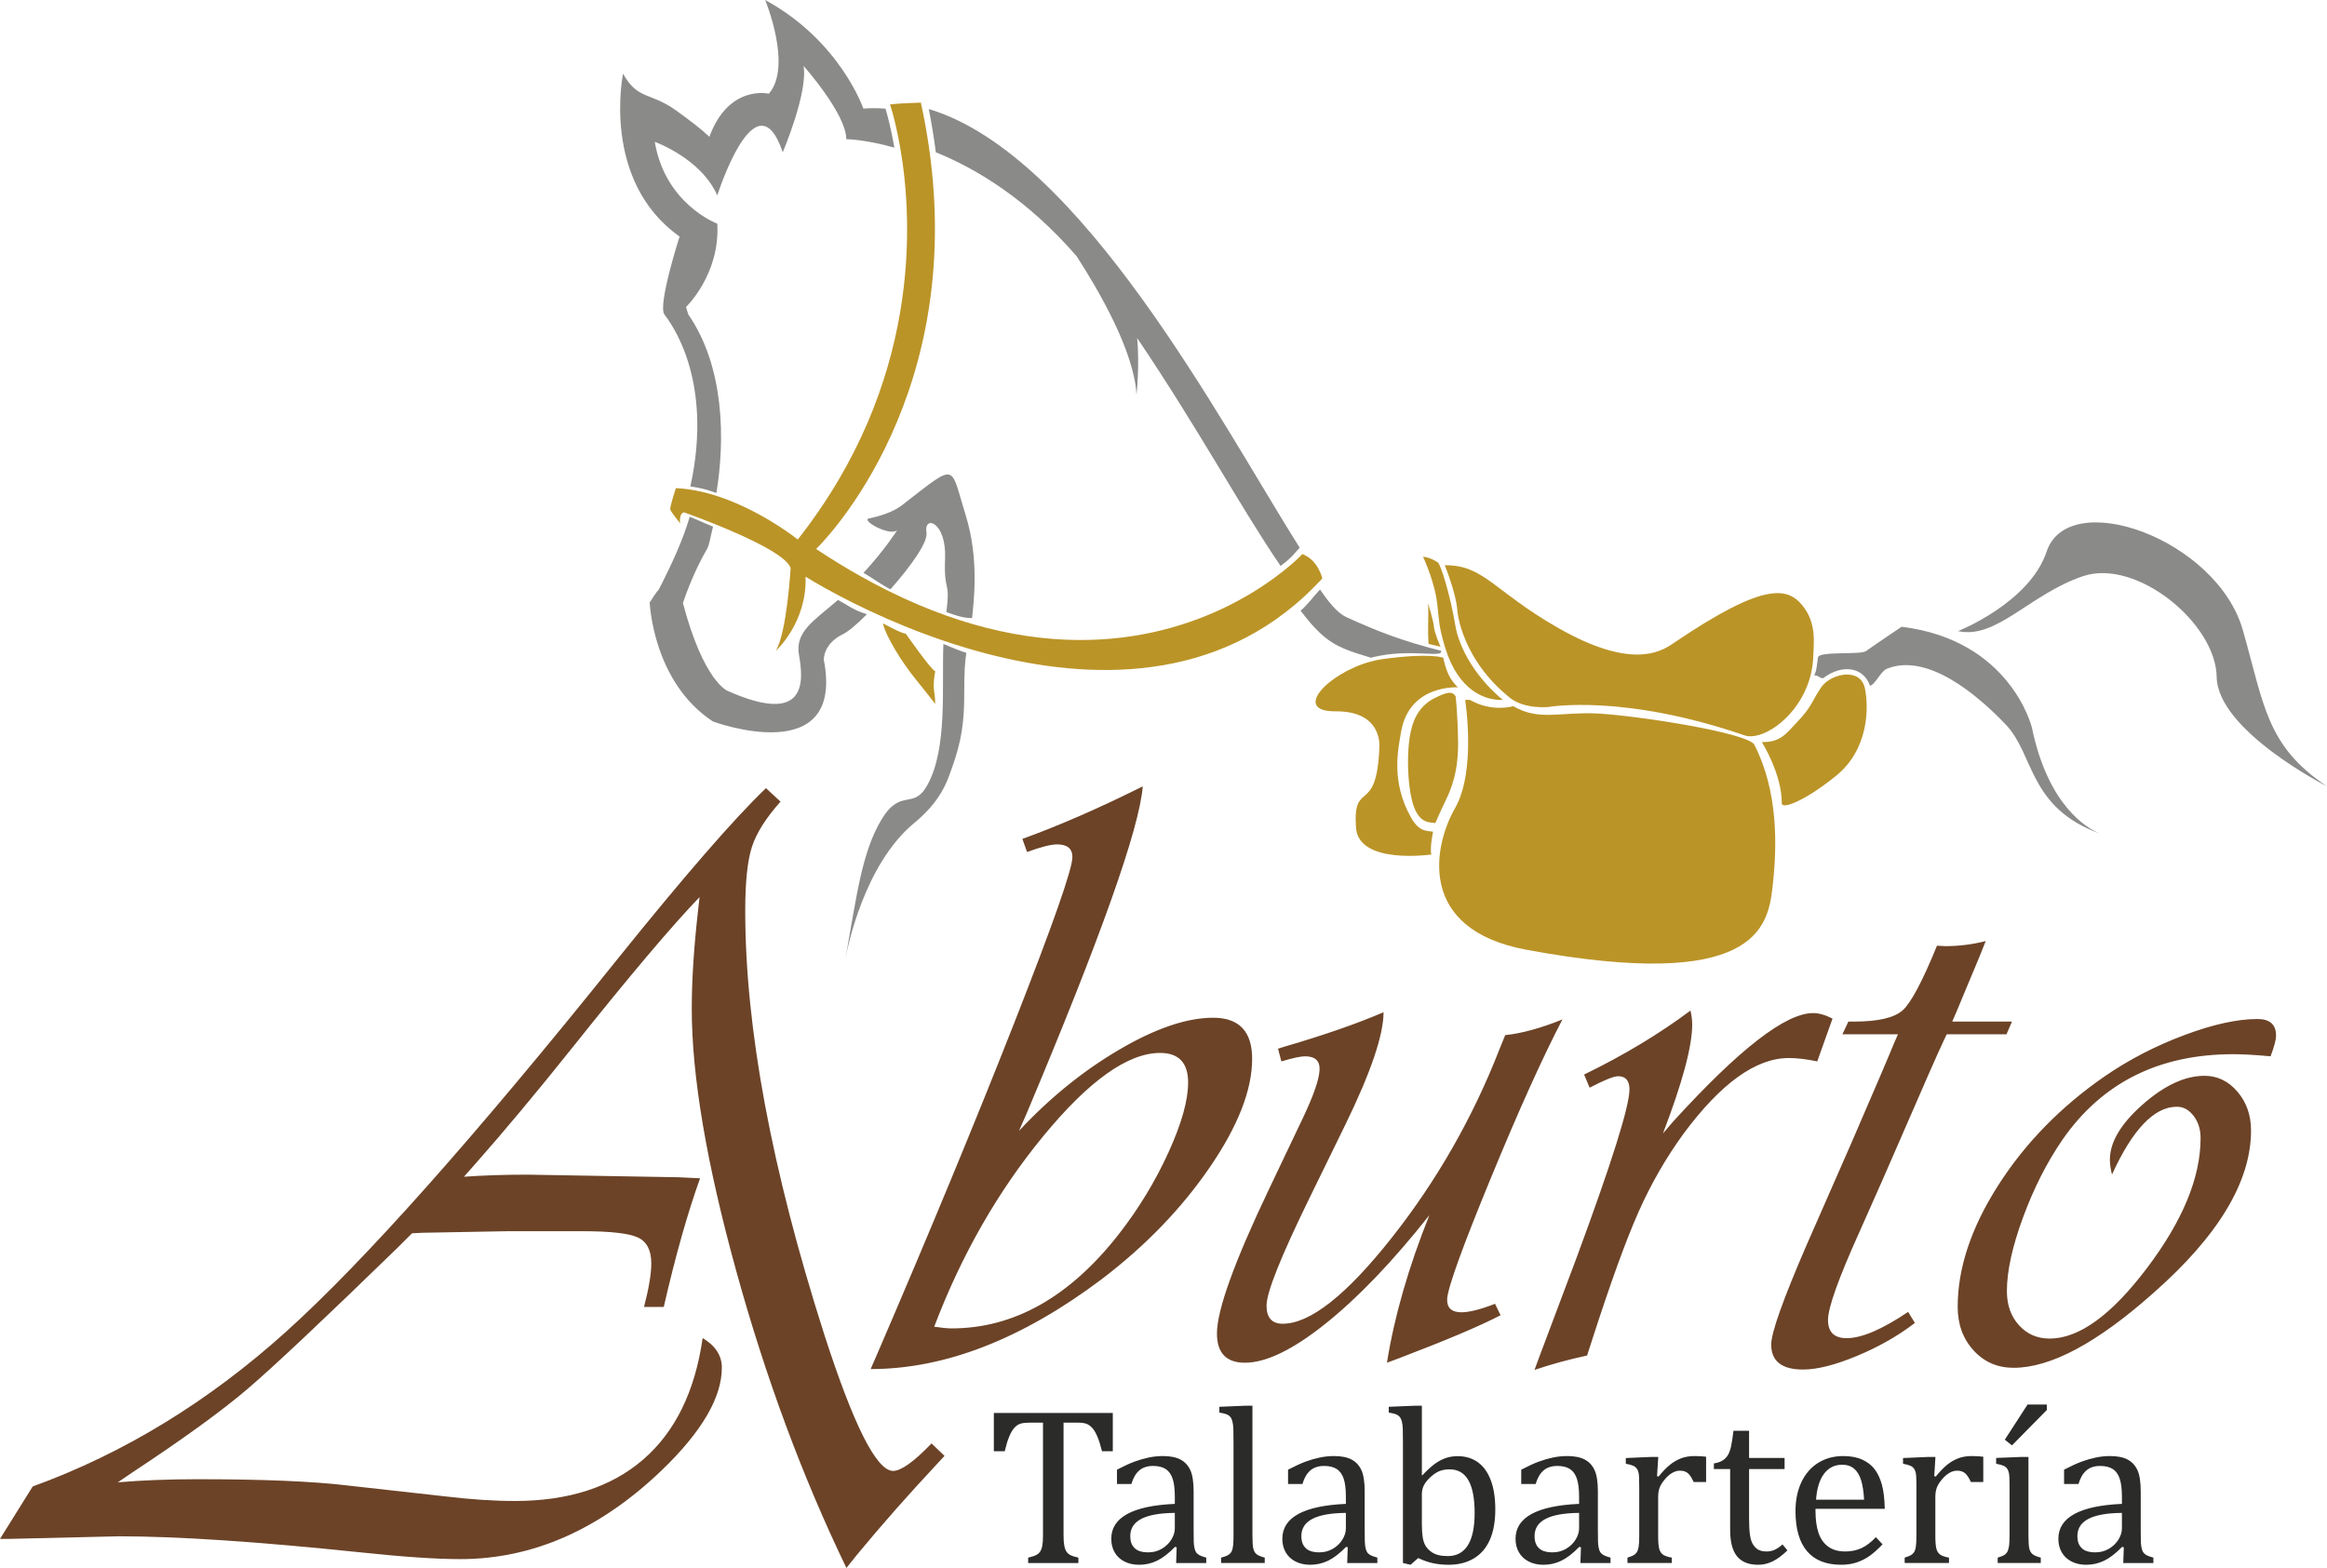 <svg xmlns="http://www.w3.org/2000/svg" width="400" height="269.589"><path d="M360.554 134.913c-.227-.077-.44-.16-.658-.237.414.172.658.237.658.237M145.316 164.878l-.038.213.038-.212" fill="#909090"/><path d="M159.38 135.036c-2.432 4.35-4.588.307-7.944 6.026-3.333 5.68-4.185 13.057-6.12 23.816.348-1.894 3.223-16.256 11.824-23.365 3.64-3.007 5.132-5.728 6.017-8.147 1.53-4.187 2.587-7.426 2.587-13.81 0-4.083.107-5.735.372-7.31-1.384-.413-2.305-.876-3.95-1.52-.303 7.44.76 17.966-2.787 24.31M247.712 111.892c-6.714-1.687-10.96-3.365-16.156-5.727-1.22-.554-2.48-1.636-4.65-4.8-1.262 1.31-2.02 2.53-3.346 3.642 1.405 1.765 1.834 2.37 3.323 3.804 2.714 2.61 5.63 3.286 8.76 4.276.712-.197 2.288-.492 3.012-.577 5.47-.646 9.423.544 9.057-.618M153.74 25.39c-.57-3.28-1.196-5.6-1.525-6.707-1.268-.103-2.54-.116-3.808-.01 0 0-3.965-11.64-16.88-18.673 0 0 4.73 11.382.637 16.114 0 0-6.905-1.662-10.23 7.42 0 0-1.023-1.154-5.627-4.477-4.605-3.325-6.65-1.792-9.206-6.395 0 0-3.837 18.417 9.717 28.007 0 0-3.797 11.824-2.607 13.405.936 1.242 8.536 10.976 4.462 29.565 2 .28 3.023.615 4.474 1.123 1.486-9.03 1.425-21.655-4.834-30.694l-.385-1.282s5.883-5.627 5.372-14.326c0 0-8.954-3.326-10.745-14.07 0 0 7.932 2.814 10.744 9.21 0 0 6.65-20.977 11.254-7.42 0 0 4.35-10.232 3.583-14.836 0 0 7.335 8.237 7.335 12.585 0 0 3.225.024 8.268 1.458M349.278 125.116s-3.6-15.05-22.4-17.352c0 0-3.946 2.644-6.12 4.18-1 .706-8.075-.047-8.248 1.094-.328 2.16-.207 2.016-.645 3.095.896.008.75.453 1.516.48 3.384-2.57 7.004-1.838 8.06 1.293.905-.196 1.847-2.49 2.89-2.914 6.905-2.813 15.486 4.37 20.47 9.61 4.903 5.154 3.886 14.25 16.098 18.693-2.12-.885-8.837-4.698-11.62-18.18M166 88.602c-2.7-8.662-1.366-9.165-10.232-2.302-.572.443-2.108 1.978-6.37 2.83-1.508.302 3.555 3.15 4.834 2.03 0 0-2.3 3.58-5.804 7.334 1.65.927 3.033 2.036 4.637 2.83 3.545-4.012 6.466-8.113 6.19-9.755-.51-3.07 3.455-1.92 3.2 4.474-.242 6.036.955 3.522.222 9.195 1.52.54 2.818 1.036 4.42 1.036.26-2.698 1.27-10.067-1.098-17.674M159.652 18.744c.505 2.54.903 5.017 1.21 7.436 6.943 2.813 15.714 8.07 24.203 17.872 3.637 5.614 9.92 16.306 10.29 23.814 0 0 .574-4.993.118-9.745 10.798 16.026 17.692 28.992 24.65 39.185 2.164-1.586 2.605-2.458 3.29-3.125-13.453-21.32-37.476-67.55-63.76-75.436M137.348 112.65c.768 4.347 1.535 12.28-12.28 6.137 0 0-4.09-1.533-7.674-15.09 0 0 1.536-4.862 4.095-9.21.487-.83.56-1.966 1.08-3.942-1.937-.784-3.038-1.335-4.01-1.69-1.176 4-2.96 7.9-5.34 12.56 0 0-.258.128-1.538 2.177 0 0 .513 13.68 10.872 20.46 0 0 22.762 8.44 19.055-10.615 0 0-.13-2.686 3.195-4.348 1.012-.506 2.25-1.508 4.224-3.484-2.27-.648-3.468-1.662-4.972-2.453-4.2 3.626-7.425 5.447-6.71 9.496M385.534 108.34c-4.49-15.714-29.977-24.762-33.736-13.487-2.93 8.805-15.22 13.658-15.22 13.658 6.6 1.468 12.29-6.32 21.458-9.438 9.17-3.118 22.854 8.058 23 17.313.148 9.254 18.964 18.82 18.964 18.82-10.455-6.97-10.798-14.026-14.466-26.865" fill="#8a8a89"/><path d="M274.565 122.676c-6.277-.316-10.007 1.35-14.447-1.262 0 0-3.6 1.11-7.385-1.045 0 0-.65-.1-.88 0 0 0 1.945 12.15-1.735 18.573-3.68 6.42-6.69 20.858 12.307 24.367 39.286 7.253 41.455-3.836 42.25-10.653.864-7.39.95-16.626-3.096-24.586-1.07-2.104-20.413-5.06-27.015-5.394M313.053 118.175c-1.63 2.38-1.458 3.184-4.266 6.12-1.764 1.84-2.71 3.345-5.93 3.296 0 0 3.46 5.503 3.423 10.53-.007 1.06 3.81-.253 9.356-4.755 5.548-4.503 5.636-11.605 4.93-15.04-.03-.15-.08-.283-.125-.42-1.057-3.13-5.825-2.01-7.386.27" fill="#bb9427"/><path d="M250.636 127.433c-.074-4.846-.42-7.715-.42-7.715-.582-.922-1.5-.757-3.663.34-2.087 1.062-3.477 2.89-4.094 5.924-.788 3.862-.494 10.918.966 13.596 1.082 1.978 2.374 1.806 3.312 1.935 0 0 .77-1.846 1.68-3.7 1.132-2.303 2.298-5.29 2.218-10.38M226.437 100.363c.29-.3.578-.59.86-.9 0 0-.66-3.133-3.417-4.2 0 0-.16.173-.466.47-.686.668-2.13 1.99-4.29 3.576-8.07 5.926-26.138 15.488-52.027 7.97-1.473-.428-2.97-.914-4.493-1.455-3.166-1.128-6.44-2.512-9.82-4.184-1.602-.792-3.228-1.65-4.878-2.578-2.49-1.4-5.026-2.95-7.618-4.674 0 0 25.1-23.94 19.65-67.206-.306-2.42-.704-4.897-1.207-7.436-.138-.696-.282-1.394-.438-2.1 0 0-3.507.093-5.305.302.013.03.096.28.23.736.33 1.106.956 3.425 1.526 6.704 2.23 12.863 3.55 40.466-17.61 67.373 0 0-5.798-4.66-13.11-7.216-1.45-.507-2.96-.928-4.496-1.216-1.11-.208-2.228-.348-3.35-.395 0 0-1.08 3.248-.955 3.687.125.438 1.755 2.444 1.755 2.444s-.212-.264-.032-1.19c.146-.746.626-.784.626-.784s.34.12.906.325c.972.356 2.64.98 4.577 1.764 5.184 2.096 12.26 5.325 12.848 7.527 0 0-.644 11.15-2.568 14.226 0 0 5.41-4.845 5.138-12.783 0 0 2.16 1.378 5.864 3.325 1.503.79 3.262 1.672 5.237 2.597 3.577 1.673 7.86 3.473 12.616 5.09 1.316.446 2.67.878 4.053 1.29 17.18 5.11 39.153 6.95 56.318-7.448 1.324-1.11 2.616-2.33 3.88-3.64" fill="#bb9427"/><path d="M155.716 108.968c-.876-.084-3.943-1.804-3.943-1.804.435 2.138 3.228 6.69 5.692 9.7 1.452 1.77 3.3 4.17 3.3 4.17 0-1.287-.27-2.203-.267-3.173.005-1.228.267-2.46.267-2.46-.626-.083-5.05-6.432-5.05-6.432M245.57 110.722l2.055.475c-.11-.16-1.085-2.55-1.133-3.398-.046-.85-1.01-4.096-1.01-4.096.063.604.035 2.905.004 4.27-.03 1.367.084 2.748.084 2.748M251.798 112.287c-.794-1.565-1.38-3.194-1.647-4.813-.825-5.013-2.485-10.435-3.003-10.778-1.415-.94-2.542-.97-2.542-.97s1.986 4.136 2.443 8.074c.336 2.912.253 3.813 1.297 7.34.033.11.07.214.102.322 1.163 3.722 2.876 5.895 4.555 7.157 2.71 2.037 5.317 1.706 5.317 1.706-.39-.314-.776-.654-1.16-1.01-2.068-1.913-4.02-4.377-5.362-7.03" fill="#bb9427"/><path d="M311.695 112.808c.056-2.143.623-5.64-1.85-8.684-2.626-3.232-6.727-4.038-22.3 6.542-2.18 1.482-7.243 4.443-19.807-2.758-10.98-6.29-12.677-10.795-19.393-10.722 0 0 1.907 4.665 2.145 7.598.134 1.66.844 4.595 2.67 7.805 1.315 2.304 3.214 4.745 5.88 6.964.18.152.355.307.544.457 2.495 1.965 6.59 1.55 6.59 1.55s12.82-2.318 33.713 4.88c2.75.947 8.308-2.457 10.685-8.322.44-1.08.773-2.233.955-3.47.09-.598.153-1.21.168-1.84M237.726 113.312c-.722.098-1.446.252-2.158.448-7.333 2.01-13.54 8.603-5.986 8.545 8.287-.067 7.517 6.298 7.517 6.298-.46 11.782-4.598 5.284-4.01 13.703.447 6.433 12.95 4.617 12.95 4.617-.292-1.148.3-3.922.3-3.922-1.008-.194-2.342.127-3.778-2.417-3.493-6.193-2.247-11.67-1.723-14.738 1.404-8.255 9.8-7.658 9.8-7.658-.27-.148-1.082-1.206-1.298-1.567-.893-1.493-1.248-3.535-1.248-3.535s-2.212-.882-10.368.227" fill="#bb9427"/><path d="M131.668 135.514l2.498 2.317c-2.498 2.8-4.135 5.385-4.908 7.763-.772 2.38-1.157 6.036-1.157 10.972 0 20.22 4.52 44.486 13.558 72.794 5.056 15.697 9.01 23.547 11.865 23.547 1.368 0 3.568-1.574 6.602-4.727l2.23 2.14-1.07 1.162c-5.117 5.47-9.783 10.763-14.005 15.878l-1.785 2.23c-7.554-15.64-13.872-32.678-18.956-51.117-5.086-18.434-7.63-33.45-7.63-45.048 0-4.875.36-10.465 1.072-16.77l.27-2.41c-4.76 4.94-12.045 13.56-21.857 25.872-6.126 7.67-11.658 14.303-16.594 19.89l-2.05 2.322c3.27-.24 6.93-.36 10.973-.36l25.957.448 3.66.177c-2.143 5.95-4.225 13.32-6.245 22.124h-3.392c.834-3.21 1.25-5.71 1.25-7.493 0-2.26-.773-3.748-2.32-4.46-1.546-.714-4.726-1.072-9.544-1.072H87.153l-14.54.267-1.785.09-2.32 2.318c-12.846 12.49-21.498 20.64-25.96 24.445-4.46 3.807-11.063 8.593-19.803 14.36l-2.498 1.697c4.222-.356 8.77-.536 13.65-.536 11.238 0 19.83.357 25.777 1.072l16.772 1.872c4.46.534 8.474.8 12.042.8 9.217 0 16.577-2.375 22.08-7.134 5.497-4.757 8.904-11.715 10.214-20.875 2.2 1.312 3.3 3.006 3.3 5.086 0 5.116-3.42 10.972-10.26 17.574-10.645 10.23-22.213 15.343-34.7 15.343-4.164 0-9.874-.387-17.128-1.158-17.662-1.844-31.52-2.765-41.57-2.765l-18.733.444H0l5.62-9.01c15.7-5.71 30.24-14.6 43.62-26.673 13.382-12.07 32.263-33.3 56.648-63.693 11.715-14.57 20.308-24.47 25.78-29.703" fill="#6c4327"/><path d="M160.584 228.113c1.31.193 2.306.29 2.987.29 10.737 0 20.33-5.417 28.784-16.25 3.4-4.372 6.23-9.034 8.49-13.99 2.26-4.956 3.388-8.964 3.388-12.024 0-3.4-1.603-5.1-4.81-5.1-5.538 0-12.217 4.746-20.04 14.245-7.822 9.498-14.087 20.438-18.798 32.828m35.85-92.908c-.58 7.285-7.24 26.04-19.966 56.254l-1.31 2.986c5.293-5.683 11.05-10.346 17.27-13.99 6.217-3.643 11.586-5.466 16.103-5.466 4.47 0 6.706 2.358 6.706 7.07 0 5.343-2.432 11.56-7.288 18.654-4.858 7.093-11.052 13.504-18.58 19.235-13.7 10.3-26.94 15.45-39.714 15.45l1.02-2.333c9.083-21.082 16.965-40.126 23.646-57.13 6.678-17 10.018-26.524 10.018-28.564 0-1.457-.873-2.186-2.623-2.186-1.068 0-2.794.437-5.173 1.31l-.802-2.257c6.314-2.284 13.212-5.296 20.695-9.035M268.576 175.28c-3.402 6.512-7.53 15.668-12.39 27.473-4.856 11.806-7.334 18.68-7.43 20.622-.05 1.505.773 2.258 2.475 2.258 1.313 0 3.234-.484 5.76-1.456l.947 1.967c-3.55 1.846-9.4 4.324-17.562 7.432l-1.967.73c1.262-7.918 3.69-16.37 7.287-25.36-6.268 7.92-12.206 14.125-17.817 18.62-5.612 4.493-10.238 6.74-13.882 6.74-3.206 0-4.81-1.676-4.81-5.028 0-4.033 2.987-12.314 8.963-24.848l5.83-12.244c1.795-3.788 2.742-6.51 2.842-8.16.097-1.603-.73-2.405-2.48-2.405-.776 0-2.136.292-4.08.874l-.58-2.184 1.165-.364c6.8-1.99 12.46-3.96 16.977-5.904 0 3.888-2.16 10.275-6.485 19.165L225 206.18c-4.86 9.958-7.287 16.054-7.287 18.288 0 2.09.922 3.133 2.77 3.133 4.71 0 10.953-4.917 18.726-14.754 7.77-9.838 13.965-20.683 18.58-32.536l.948-2.333c2.815-.29 6.095-1.19 9.838-2.696M315 175.136l-2.624 7.358c-1.847-.386-3.475-.58-4.88-.58-5.637 0-11.66 4.323-18.073 12.97-3.012 4.13-5.6 8.622-7.76 13.478-2.163 4.86-4.847 12.27-8.052 22.227l-.8 2.477c-3.16.68-6.17 1.505-9.038 2.476l.803-2.185 6.41-17.052c6.073-16.418 9.11-26.087 9.11-29 0-1.507-.654-2.26-1.967-2.26-.728 0-2.358.655-4.882 1.967l-.947-2.258c6.8-3.304 12.895-6.97 18.29-11.004.192.875.29 1.678.29 2.406 0 3.74-1.676 9.983-5.028 18.728l1.75-2.04c11.32-12.436 19.333-18.656 24.046-18.656 1.02 0 2.137.318 3.352.948M345.85 175.65l-.948 2.186H334.63l-.586 1.24c-.92 1.944-3.424 7.625-7.503 17.05-1.65 3.837-3.98 9.134-6.996 15.885-3.546 7.872-5.318 12.852-5.318 14.938 0 2.09 1.068 3.134 3.205 3.134 2.577 0 6.098-1.504 10.568-4.518l1.165 1.896c-2.914 2.234-6.24 4.13-9.982 5.683-3.742 1.555-6.824 2.332-9.255 2.332-3.644 0-5.466-1.433-5.466-4.3 0-2.04 2.043-7.77 6.122-17.196l7.58-17.27c4.224-9.765 6.677-15.496 7.356-17.2l.73-1.674h-9.545l1.02-2.186h.948c4.177 0 6.984-.656 8.417-1.968 1.432-1.31 3.388-5.002 5.868-11.076.727.048 1.21.074 1.454.074 2.332 0 4.64-.293 6.923-.874-.536 1.41-1.484 3.716-2.843 6.92l-2.185 5.248-.73 1.676h10.275zM390.295 181.62c-2.577-.24-4.713-.363-6.414-.363-12.775 0-22.562 4.906-29.363 14.718-2.673 3.89-4.93 8.346-6.78 13.373-1.845 5.027-2.764 9.244-2.764 12.642 0 2.382.69 4.337 2.074 5.867 1.386 1.53 3.143 2.296 5.282 2.296 5.052 0 10.64-4.057 16.76-12.17 6.12-8.113 9.18-15.545 9.18-22.298 0-1.505-.4-2.78-1.2-3.826-.802-1.043-1.76-1.567-2.88-1.567-3.886 0-7.604 3.887-11.15 11.66-.243-.972-.362-1.824-.362-2.552 0-3.01 1.868-6.166 5.61-9.47 3.74-3.304 7.288-4.956 10.64-4.956 2.234 0 4.127.91 5.682 2.732 1.554 1.82 2.332 4.044 2.332 6.67 0 8.79-5.61 18.118-16.832 27.98-9.62 8.55-17.61 12.822-23.973 12.822-2.77 0-5.066-.992-6.887-2.986-1.82-1.99-2.734-4.493-2.734-7.505 0-6.656 2.32-13.614 6.96-20.875 4.64-7.263 10.748-13.52 18.326-18.764 4.178-2.867 8.733-5.224 13.664-7.07 4.93-1.846 9.118-2.77 12.57-2.77 2.137 0 3.205.948 3.205 2.843 0 .73-.314 1.92-.945 3.57" fill="#6c4327"/><path d="M170.835 242.944h20.45v6.577h-1.854c-.275-1.082-.55-1.94-.82-2.57-.27-.63-.558-1.11-.86-1.436-.3-.328-.627-.56-.973-.7-.347-.137-.866-.206-1.56-.206h-2.4v19.352c0 .745.042 1.337.125 1.78.08.438.205.79.376 1.046.17.26.4.46.69.605.29.147.742.288 1.36.426v.926h-8.637v-.926c.38-.09.713-.183 1.004-.283.29-.1.526-.223.708-.37.183-.143.333-.33.454-.556.12-.227.214-.534.283-.926.068-.39.104-.964.104-1.72v-19.352h-2.382c-.593 0-1.08.056-1.466.17-.383.112-.74.348-1.066.707-.33.36-.628.87-.898 1.532-.272.662-.527 1.495-.766 2.504h-1.87v-6.576zM201.945 260.125c-2.56.024-4.473.364-5.747 1.02-1.272.655-1.91 1.643-1.91 2.968 0 .718.147 1.284.436 1.7.29.417.655.703 1.097.86.442.157.966.236 1.57.236.856 0 1.634-.21 2.333-.624.7-.415 1.244-.946 1.635-1.588.39-.642.587-1.28.587-1.91v-2.663zm.322 5.915l-.284-.077c-1.097 1.122-2.128 1.917-3.09 2.383-.964.466-1.988.698-3.072.698-.956 0-1.8-.185-2.53-.557-.733-.372-1.294-.895-1.683-1.567-.39-.676-.586-1.454-.586-2.336 0-1.84.91-3.26 2.732-4.26 1.82-1.004 4.55-1.585 8.193-1.75v-1.23c0-1.31-.126-2.34-.38-3.098-.252-.756-.648-1.31-1.19-1.663-.54-.35-1.265-.53-2.173-.53-.983 0-1.774.26-2.37.776-.6.515-1.05 1.29-1.353 2.324h-2.477v-2.456c1.21-.632 2.218-1.096 3.025-1.39.805-.297 1.612-.53 2.418-.7.806-.17 1.625-.255 2.457-.255 1.248 0 2.25.2 3.005.595.756.396 1.324 1.006 1.7 1.824.38.818.57 2.055.57 3.705v6.576c0 .933.005 1.59.017 1.975.013.387.05.74.113 1.07.064.326.157.59.284.783.127.197.313.363.557.502.245.14.645.284 1.2.434v.926h-5.178l.094-2.702zM215.288 264.018c0 1.084.05 1.836.152 2.258.1.422.292.745.575.963.285.22.746.414 1.388.575v.927h-7.5v-.927c.628-.16 1.065-.332 1.312-.51.246-.175.423-.386.53-.632.107-.247.182-.58.227-1.004.043-.42.065-.972.065-1.652v-15.82c0-1.21-.01-2.054-.028-2.532-.02-.48-.072-.885-.154-1.22-.08-.334-.194-.594-.34-.783-.144-.19-.34-.34-.585-.454-.244-.114-.69-.23-1.33-.34v-.985l4.552-.19h1.136v22.323zM231.352 260.125c-2.557.024-4.473.364-5.746 1.02-1.27.655-1.91 1.643-1.91 2.968 0 .718.147 1.284.437 1.7.288.417.655.703 1.096.86.44.157.962.236 1.567.236.855 0 1.635-.21 2.335-.624.698-.415 1.243-.946 1.635-1.588.39-.642.585-1.28.585-1.91v-2.663zm.32 5.915l-.282-.077c-1.095 1.122-2.127 1.917-3.09 2.383-.964.466-1.99.698-3.07.698-.958 0-1.803-.185-2.533-.557-.732-.372-1.292-.895-1.682-1.567-.392-.676-.588-1.454-.588-2.336 0-1.84.91-3.26 2.732-4.26 1.82-1.004 4.55-1.585 8.192-1.75v-1.23c0-1.31-.125-2.34-.377-3.098-.254-.756-.65-1.31-1.192-1.663-.542-.35-1.266-.53-2.173-.53-.984 0-1.775.26-2.37.776-.6.515-1.05 1.29-1.353 2.324h-2.476v-2.456c1.21-.632 2.22-1.096 3.025-1.39.806-.297 1.612-.53 2.42-.7.805-.17 1.624-.255 2.456-.255 1.25 0 2.25.2 3.006.595.756.396 1.323 1.006 1.7 1.824.38.818.567 2.055.567 3.705v6.576c0 .933.01 1.59.02 1.975.012.387.05.74.113 1.07.063.326.157.59.284.783.125.197.312.363.556.502.246.14.647.284 1.202.434v.926h-5.18l.095-2.702zM244.41 261.94c0 .97.047 1.74.135 2.312.087.576.235 1.05.444 1.43.207.377.508.723.907 1.04.394.313.84.53 1.33.65.492.12 1.04.18 1.645.18 1.513 0 2.657-.616 3.44-1.852.78-1.235 1.172-3.088 1.172-5.56 0-2.492-.357-4.366-1.067-5.62-.713-1.254-1.786-1.88-3.224-1.88-.72 0-1.33.11-1.833.33-.505.222-1.004.565-1.5 1.032-.5.466-.865.923-1.098 1.378-.233.452-.35.97-.35 1.55v5.01zm0-8.298l.08.017c.88-.92 1.613-1.586 2.2-2.004.585-.416 1.19-.733 1.814-.954.623-.22 1.306-.33 2.052-.33 1.346 0 2.502.343 3.467 1.03.962.686 1.707 1.716 2.23 3.09.523 1.374.782 3.055.782 5.047 0 2.05-.31 3.788-.932 5.205-.626 1.418-1.547 2.488-2.76 3.212-1.216.725-2.658 1.088-4.32 1.088-.933 0-1.81-.084-2.636-.255-.826-.17-1.692-.47-2.598-.9l-1.325 1.155-1.304-.303v-20.544c0-1.21-.01-2.054-.026-2.532-.02-.48-.07-.886-.153-1.22-.08-.333-.194-.595-.338-.784-.145-.188-.342-.34-.588-.454-.244-.112-.69-.227-1.33-.338v-.985l4.573-.19h1.114v11.947zM271.44 260.125c-2.56.024-4.474.364-5.746 1.02-1.274.655-1.91 1.643-1.91 2.968 0 .718.146 1.284.434 1.7.29.417.657.703 1.098.86.44.157.963.236 1.567.236.856 0 1.636-.21 2.335-.624.7-.415 1.243-.946 1.635-1.588.39-.642.586-1.28.586-1.91v-2.663zm.32 5.915l-.284-.077c-1.095 1.122-2.127 1.917-3.09 2.383-.963.466-1.988.698-3.07.698-.958 0-1.802-.185-2.533-.557-.732-.372-1.29-.895-1.68-1.567-.393-.676-.59-1.454-.59-2.336 0-1.84.91-3.26 2.732-4.26 1.82-1.004 4.552-1.585 8.194-1.75v-1.23c0-1.31-.127-2.34-.38-3.098-.252-.756-.65-1.31-1.19-1.663-.543-.35-1.268-.53-2.173-.53-.984 0-1.775.26-2.372.776-.6.515-1.05 1.29-1.35 2.324h-2.48v-2.456c1.212-.632 2.22-1.096 3.027-1.39.805-.297 1.613-.53 2.42-.7.806-.17 1.623-.255 2.457-.255 1.246 0 2.246.2 3.002.595.757.396 1.324 1.006 1.7 1.824.38.818.568 2.055.568 3.705v6.576c0 .933.008 1.59.02 1.975.012.387.05.74.112 1.07.064.326.157.59.285.783.126.197.31.363.556.502.246.14.647.284 1.2.434v.926h-5.177l.095-2.702zM284.84 253.81l.265.06c.69-.847 1.334-1.512 1.926-1.996.593-.485 1.235-.86 1.92-1.126.686-.264 1.466-.395 2.336-.395.73 0 1.39.038 1.984.113v4.347h-2.137c-.302-.68-.623-1.175-.964-1.484-.342-.31-.807-.465-1.398-.465-.455 0-.905.133-1.353.397-.45.266-.88.65-1.294 1.153-.417.505-.703.978-.86 1.418-.158.442-.237.965-.237 1.57v6.615c0 1.146.067 1.937.206 2.372.14.434.37.752.69.955.322.202.805.36 1.447.47v.927h-7.618v-.926c.48-.15.823-.283 1.03-.396.208-.113.39-.27.538-.473.153-.202.266-.512.342-.927.076-.414.113-1.064.113-1.946v-8.24c0-.805-.014-1.455-.037-1.947-.024-.492-.112-.885-.264-1.18-.153-.297-.38-.517-.69-.663-.31-.144-.746-.268-1.316-.37v-.98l4.425-.19h1.154l-.21 3.307zM294.61 251.62c.63-.1 1.14-.28 1.532-.53.39-.252.695-.577.917-.973.216-.397.392-.894.517-1.494.126-.596.26-1.47.398-2.618h2.683v4.67h6.106v1.908h-6.106v8.41c0 1.222.05 2.197.152 2.92.1.725.29 1.292.567 1.7.276.412.59.704.946.88.352.176.803.265 1.36.265.503 0 .975-.104 1.416-.31.44-.21.876-.508 1.303-.9l.852 1.02c-.896.87-1.743 1.5-2.542 1.89-.802.392-1.63.587-2.486.587-1.626 0-2.834-.482-3.63-1.447-.793-.963-1.19-2.472-1.19-4.526v-10.49h-2.797v-.963zM320.428 257.856c-.075-1.36-.246-2.472-.51-3.336-.266-.864-.66-1.525-1.192-1.983-.528-.462-1.222-.692-2.078-.692-1.298 0-2.333.522-3.11 1.56-.774 1.04-1.23 2.523-1.37 4.45h8.26zm3.175 7.674c-.806.843-1.546 1.505-2.22 1.983-.675.48-1.415.855-2.222 1.126-.804.27-1.694.404-2.663.404-2.597 0-4.554-.777-5.88-2.332-1.322-1.558-1.982-3.854-1.982-6.89 0-1.878.337-3.535 1.01-4.97.675-1.436 1.636-2.547 2.883-3.328 1.248-.78 2.683-1.17 4.308-1.17 1.273 0 2.356.2 3.25.604.896.403 1.61.955 2.146 1.653.536.7.953 1.583 1.25 2.648.295 1.066.46 2.455.5 4.166h-11.908v.342c0 1.486.166 2.736.5 3.75.335 1.015.883 1.808 1.645 2.382.76.574 1.755.86 2.976.86 1.033 0 1.963-.193 2.786-.577.827-.382 1.648-1.01 2.47-1.88l1.15 1.23zM332.487 253.81l.263.06c.693-.847 1.336-1.512 1.928-1.996.592-.485 1.23-.86 1.92-1.126.686-.264 1.463-.395 2.332-.395.73 0 1.393.038 1.985.113v4.347h-2.135c-.303-.68-.625-1.175-.962-1.484-.342-.31-.81-.465-1.4-.465-.454 0-.904.133-1.352.397-.447.266-.878.65-1.295 1.153-.414.505-.702.978-.86 1.418-.155.442-.236.965-.236 1.57v6.615c0 1.146.07 1.937.21 2.372.136.434.367.752.69.955.32.202.8.36 1.445.47v.927h-7.617v-.926c.478-.15.82-.283 1.03-.396.206-.113.386-.27.54-.473.15-.202.263-.512.337-.927.076-.414.113-1.064.113-1.946v-8.24c0-.805-.01-1.455-.037-1.947-.024-.492-.113-.885-.264-1.18-.15-.297-.38-.517-.69-.663-.308-.144-.747-.268-1.312-.37v-.98l4.42-.19h1.154l-.207 3.307zM351.84 241.49v.944l-5.992 6.086-1.23-.984 3.913-6.046h3.31zm-8.447 26.325c.49-.15.838-.283 1.05-.395.206-.114.382-.27.527-.472.145-.202.258-.512.34-.928.08-.414.122-1.065.122-1.945v-8.242c0-.805-.01-1.453-.037-1.946-.026-.492-.114-.886-.265-1.18-.15-.298-.382-.517-.688-.663-.31-.144-.75-.267-1.314-.37v-1l4.404-.17h1.15v13.514c0 1.083.05 1.836.154 2.258.1.422.29.745.576.963.283.22.744.413 1.388.575v.926h-7.407v-.925zM364.748 260.125c-2.558.024-4.473.364-5.746 1.02-1.273.655-1.908 1.643-1.908 2.968 0 .718.145 1.284.434 1.7.29.417.657.703 1.097.86.44.157.962.236 1.568.236.855 0 1.635-.21 2.334-.624.7-.415 1.244-.946 1.635-1.588.39-.642.586-1.28.586-1.91v-2.663zm.322 5.915l-.285-.077c-1.095 1.122-2.126 1.917-3.09 2.383-.963.466-1.988.698-3.07.698-.958 0-1.803-.185-2.533-.557-.732-.372-1.29-.895-1.68-1.567-.393-.676-.59-1.454-.59-2.336 0-1.84.912-3.26 2.733-4.26 1.82-1.004 4.55-1.585 8.193-1.75v-1.23c0-1.31-.125-2.34-.378-3.098-.252-.756-.65-1.31-1.19-1.663-.544-.35-1.268-.53-2.174-.53-.983 0-1.775.26-2.37.776-.6.515-1.05 1.29-1.353 2.324h-2.478v-2.456c1.21-.632 2.22-1.096 3.026-1.39.807-.297 1.613-.53 2.42-.7.807-.17 1.625-.255 2.458-.255 1.246 0 2.247.2 3.003.595.757.396 1.326 1.006 1.702 1.824.38.818.567 2.055.567 3.705v6.576c0 .933.007 1.59.018 1.975.012.387.05.74.114 1.07.064.326.158.59.283.783.127.197.312.363.558.502.246.14.646.284 1.2.434v.926h-5.178l.095-2.702z" fill="#2b2b2a"/></svg>